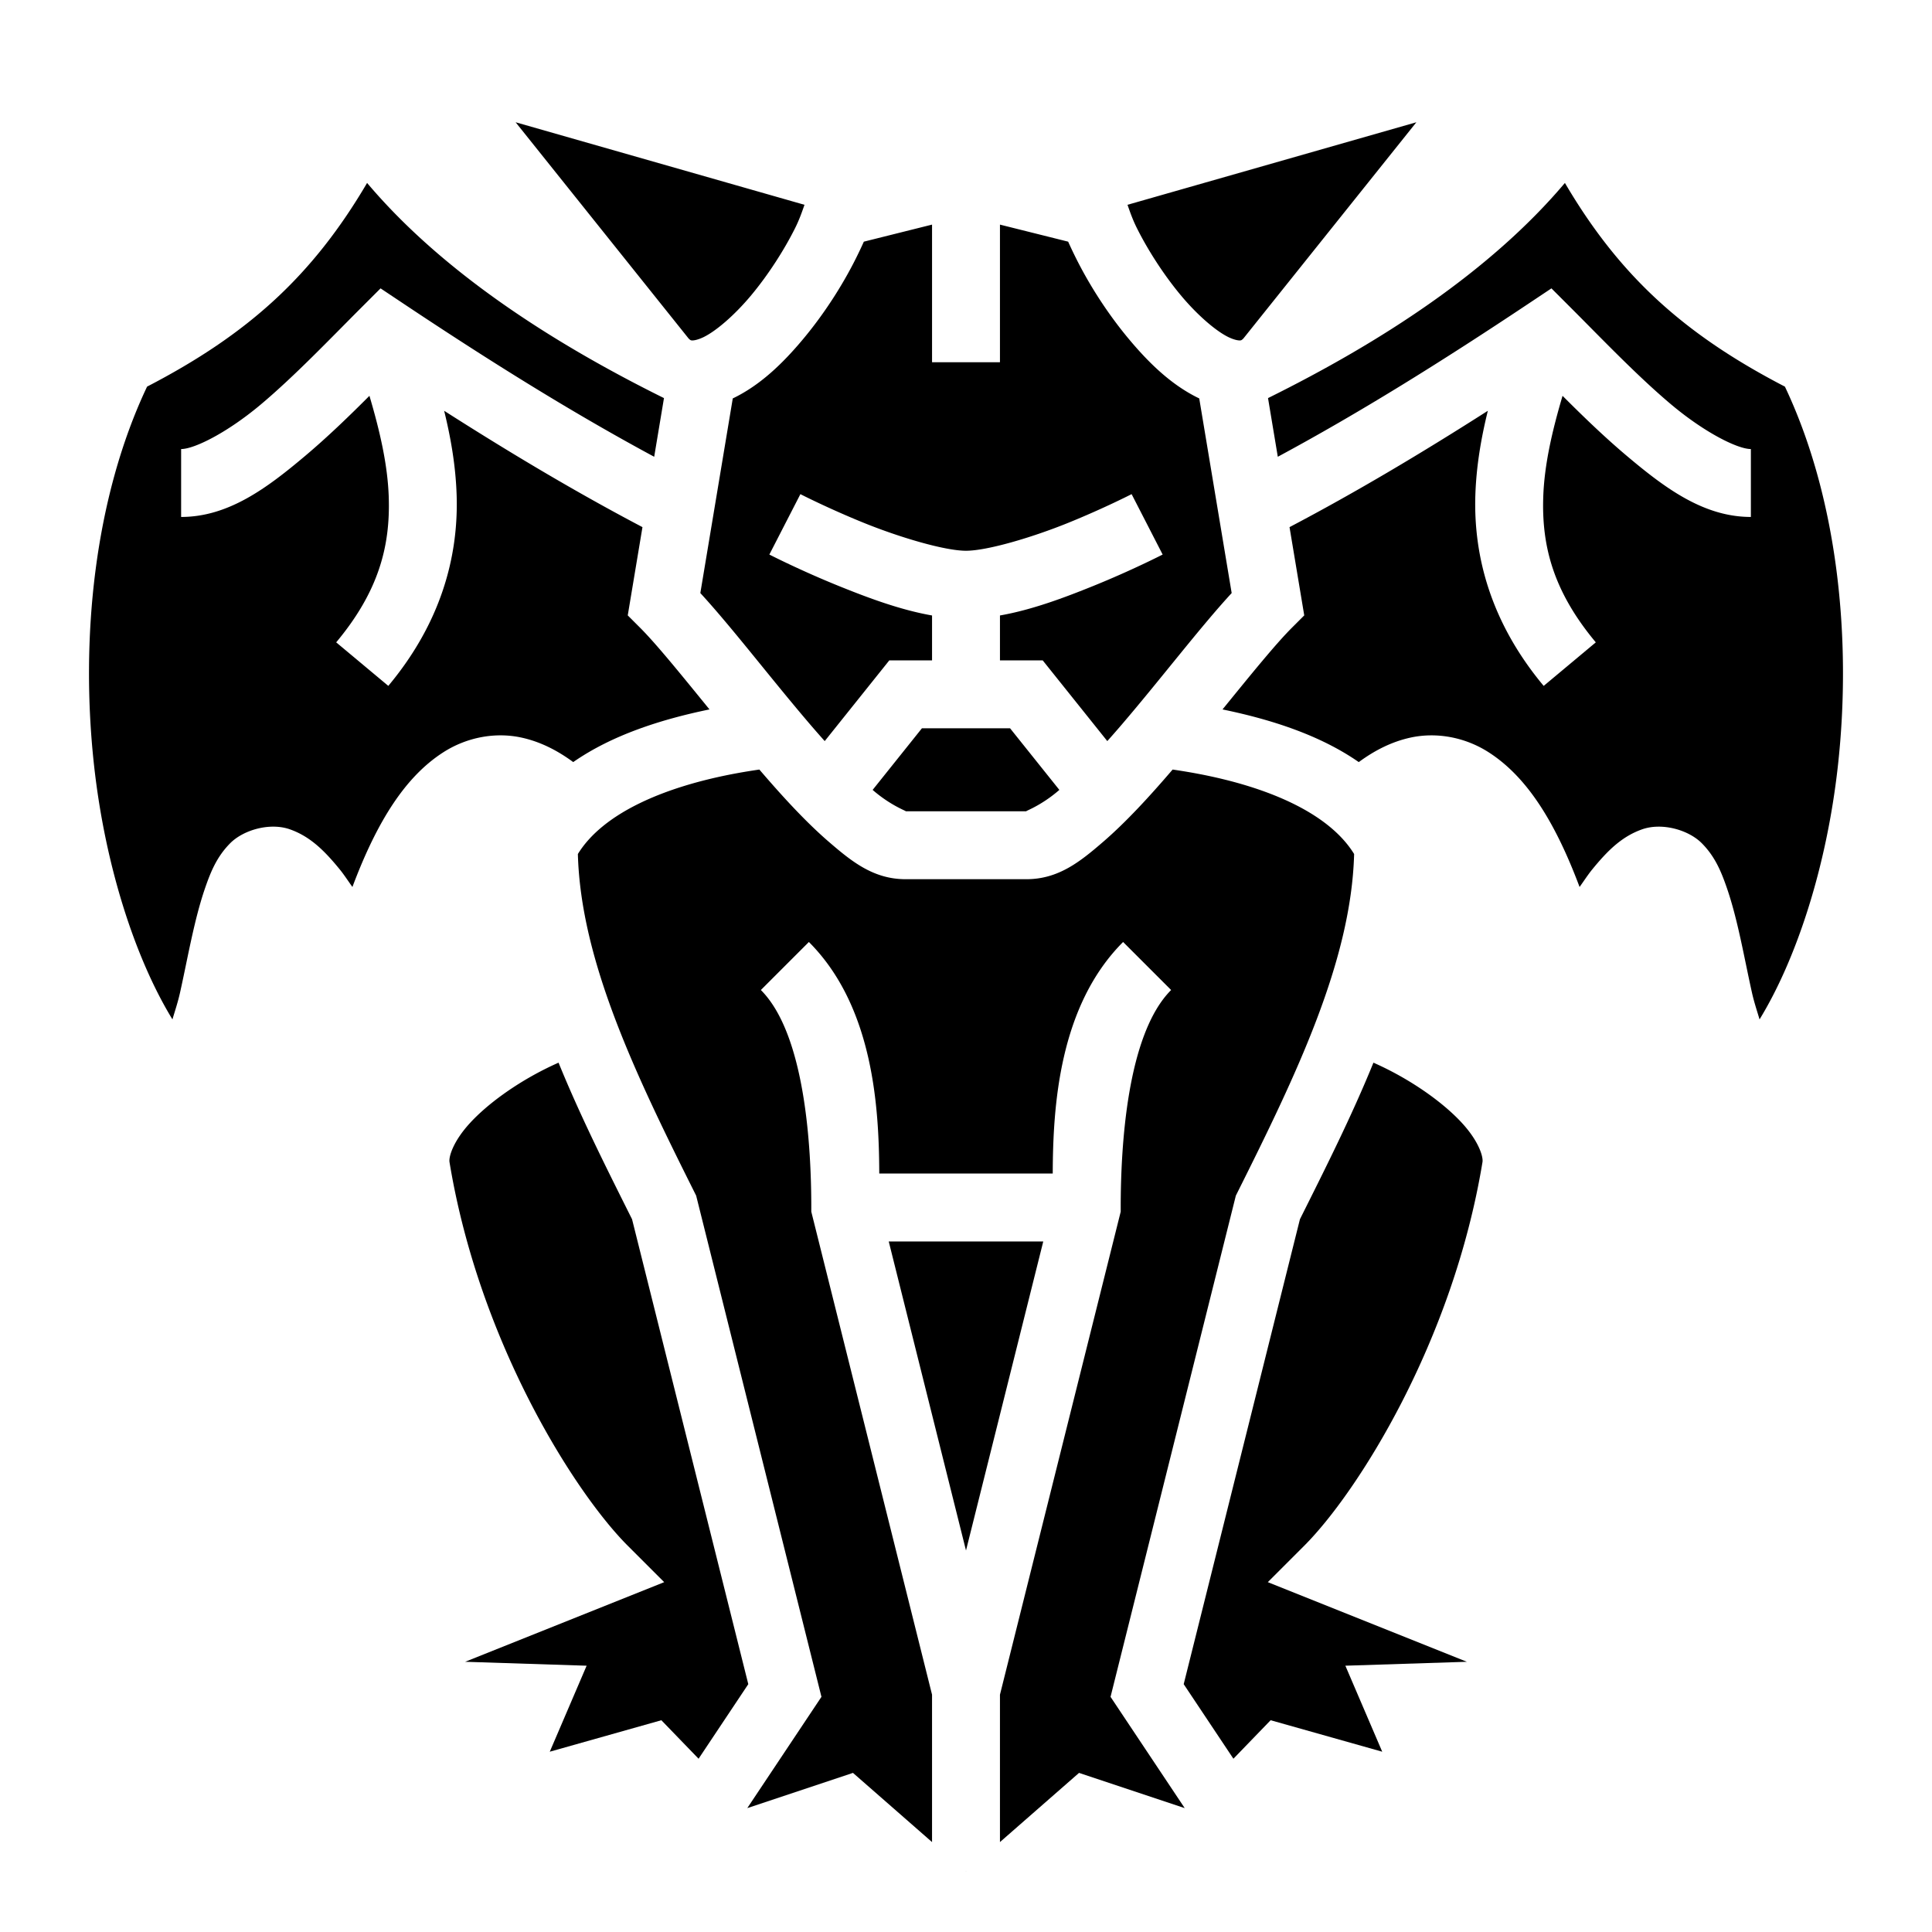 <svg viewBox="0 0 512 512" xmlns="http://www.w3.org/2000/svg">
 <path fill="none" d="M0 0h512v512H0z"/>
 <path fill="%1" d="M136.645 32.4l45.85 57.313c.436.417.54.477.86.502.37.029 1.402-.067 3.026-.84 3.247-1.546 8.209-5.741 12.705-11.137 4.496-5.395 8.695-11.924 11.615-17.763 1.125-2.25 1.821-4.266 2.498-6.202L136.645 32.4zm238.71 0l-76.554 21.873c.677 1.936 1.373 3.953 2.498 6.202 2.92 5.84 7.119 12.368 11.615 17.763 4.496 5.396 9.458 9.59 12.705 11.137 1.624.773 2.657.869 3.026.84.32-.025.424-.085.86-.502l45.85-57.313zM97.283 48.48C82.865 73.02 65.837 88.542 38.977 102.46c-13.978 29.503-17.779 66.837-14.034 100.545 2.989 26.896 11.055 51.29 20.756 67.146.696-2.358 1.43-4.493 2.024-7.15 2.048-9.166 3.736-19.319 6.675-27.793 1.47-4.237 3.094-8.205 6.602-11.74 3.508-3.535 10.54-5.56 15.85-3.678 5.31 1.882 9.066 5.553 13.232 10.668 1.06 1.3 2.21 3.066 3.313 4.6 6.694-17.853 14.224-29.296 23.959-35.61 6.379-4.138 13.982-5.452 20.753-3.998 5.075 1.09 9.627 3.437 13.803 6.512 10.199-7.09 23.028-11.26 36.111-13.957-7.337-9.01-13.987-17.245-18.384-21.643l-3.276-3.275 3.899-23.39c-17.409-9.155-34.717-19.446-52.555-30.835 1.778 7.223 3.063 14.662 3.309 22.366.522 16.393-4.227 33.921-18.108 50.54L89.094 170.23c11.34-13.578 14.34-25.596 13.931-38.427-.273-8.589-2.356-17.57-5.119-26.907-5.357 5.364-11.082 10.912-17.11 15.987C70.733 129.359 60.5 136.998 48 136.998v-17.996c3.5 0 12.268-4.36 21.203-11.885 8.935-7.524 18.301-17.348 26.434-25.48l5.217-5.217 6.138 4.092c23.195 15.463 44.851 28.947 66.377 40.535l2.592-15.549c-29.679-14.697-58.79-33.458-78.678-57.02zm317.434 0c-19.888 23.561-49 42.322-78.678 57.02l2.592 15.548c21.526-11.588 43.182-25.072 66.377-40.535l6.138-4.092 5.217 5.217c8.133 8.132 17.5 17.956 26.434 25.48 8.935 7.524 17.702 11.885 21.203 11.885v17.996c-12.5 0-22.732-7.64-32.797-16.115-6.027-5.075-11.752-10.623-17.11-15.987-2.762 9.336-4.845 18.318-5.118 26.907-.41 12.83 2.59 24.85 13.931 38.427l-13.812 11.54c-13.881-16.62-18.63-34.148-18.108-50.541.246-7.704 1.53-15.143 3.309-22.366-17.838 11.389-35.146 21.68-52.555 30.834l3.899 23.39-3.276 3.276c-4.397 4.398-11.047 12.632-18.384 21.643 13.083 2.697 25.912 6.866 36.11 13.957 4.177-3.075 8.729-5.422 13.804-6.512 6.771-1.454 14.374-.14 20.753 3.998 9.735 6.314 17.265 17.757 23.96 35.61 1.102-1.534 2.253-3.3 3.312-4.6 4.166-5.115 7.923-8.786 13.232-10.668 5.31-1.882 12.342.143 15.85 3.678 3.508 3.535 5.132 7.503 6.602 11.74 2.939 8.474 4.627 18.627 6.675 27.793.594 2.657 1.328 4.792 2.024 7.15 9.7-15.856 17.767-40.25 20.756-67.146 3.745-33.708-.056-71.042-14.034-100.545-26.86-13.919-43.888-29.44-58.306-53.982zM247.002 59.525l-18.072 4.518a120.019 120.019 0 0 1-2.131 4.482c-3.58 7.16-8.381 14.632-13.885 21.237-5.485 6.582-11.503 12.368-18.723 15.826l-8.595 51.58c8.541 9.282 18.82 22.822 29.236 34.975a306.945 306.945 0 0 0 3.725 4.255l17.119-21.396h11.326v-11.895c-8.51-1.493-17.098-4.736-24.7-7.81-10.303-4.167-18.415-8.338-18.415-8.338l8.226-16.008s7.456 3.827 16.936 7.66c9.48 3.834 21.364 7.344 26.951 7.344s17.471-3.51 26.951-7.344c9.48-3.833 16.936-7.66 16.936-7.66l8.226 16.008s-8.112 4.171-18.416 8.338c-7.601 3.074-16.189 6.317-24.699 7.81v11.895h11.326l17.12 21.396c1.235-1.388 2.476-2.799 3.724-4.255 10.417-12.153 20.695-25.693 29.236-34.975l-8.595-51.58c-7.22-3.458-13.238-9.244-18.723-15.826-5.504-6.605-10.305-14.076-13.885-21.237a120.019 120.019 0 0 1-2.13-4.482l-18.073-4.518V96h-17.996V59.525zm-2.678 133.473L231.26 209.33l.123.11c4.877 4.211 9.117 5.562 8.617 5.562h32c-.5 0 3.74-1.35 8.617-5.563.04-.034.083-.074.123-.109l-13.064-16.332h-23.352zm-43.086 10.94c-1.89.28-3.773.578-5.629.916-19.81 3.601-35.87 10.742-42.466 21.468.766 28.334 15.33 58.5 30.906 89.653l.441.884 33.205 132.82-19.658 29.489 28.008-9.336 20.957 18.338V449.11l-32-128.004V320c0-16-1.607-45.879-13.365-57.637l12.726-12.726c17.055 17.055 18.589 43.786 18.65 61.365h45.973c.062-17.579 1.596-44.31 18.65-61.365l12.727 12.726C298.605 274.121 296.998 304 296.998 320v1.107l-32 128.004v39.059l20.957-18.338 28.008 9.336-19.658-29.488 33.205-132.82.441-.885c15.577-31.153 30.14-61.319 30.906-89.653-6.597-10.726-22.657-17.867-42.466-21.468a176.746 176.746 0 0 0-5.63-.917c-6.114 7.13-12.278 13.855-18.378 19.124-6.123 5.288-11.883 9.937-20.383 9.937h-32c-8.5 0-14.26-4.65-20.383-9.937-6.1-5.269-12.264-11.993-18.379-19.124zm-53.215 77.68a84.634 84.634 0 0 0-3.345 1.57c-8.107 4.037-15.415 9.336-20.022 14.31-4.607 4.974-5.759 9.089-5.533 10.463 7.857 47.767 33.241 87.677 47.24 101.676l9.65 9.65-52.76 21.104 32.21 1.039-9.768 22.793 29.573-8.344 9.863 10.203 13.174-19.762-30.803-123.209c-6.813-13.62-13.76-27.427-19.479-41.494zm215.954 0c-5.72 14.066-12.666 27.873-19.479 41.493l-30.803 123.21 13.174 19.761 9.863-10.203 29.573 8.344-9.768-22.793 32.21-1.04-52.76-21.103 9.65-9.65c13.999-14 39.383-53.909 47.24-101.676.226-1.374-.926-5.489-5.533-10.463-4.607-4.974-11.915-10.273-20.022-14.31a84.634 84.634 0 0 0-3.345-1.57zm-128.452 47.38L256 410.896l20.475-81.898h-40.95zM255.951 496l.049.043.049-.043h-.098z"/>
</svg>
